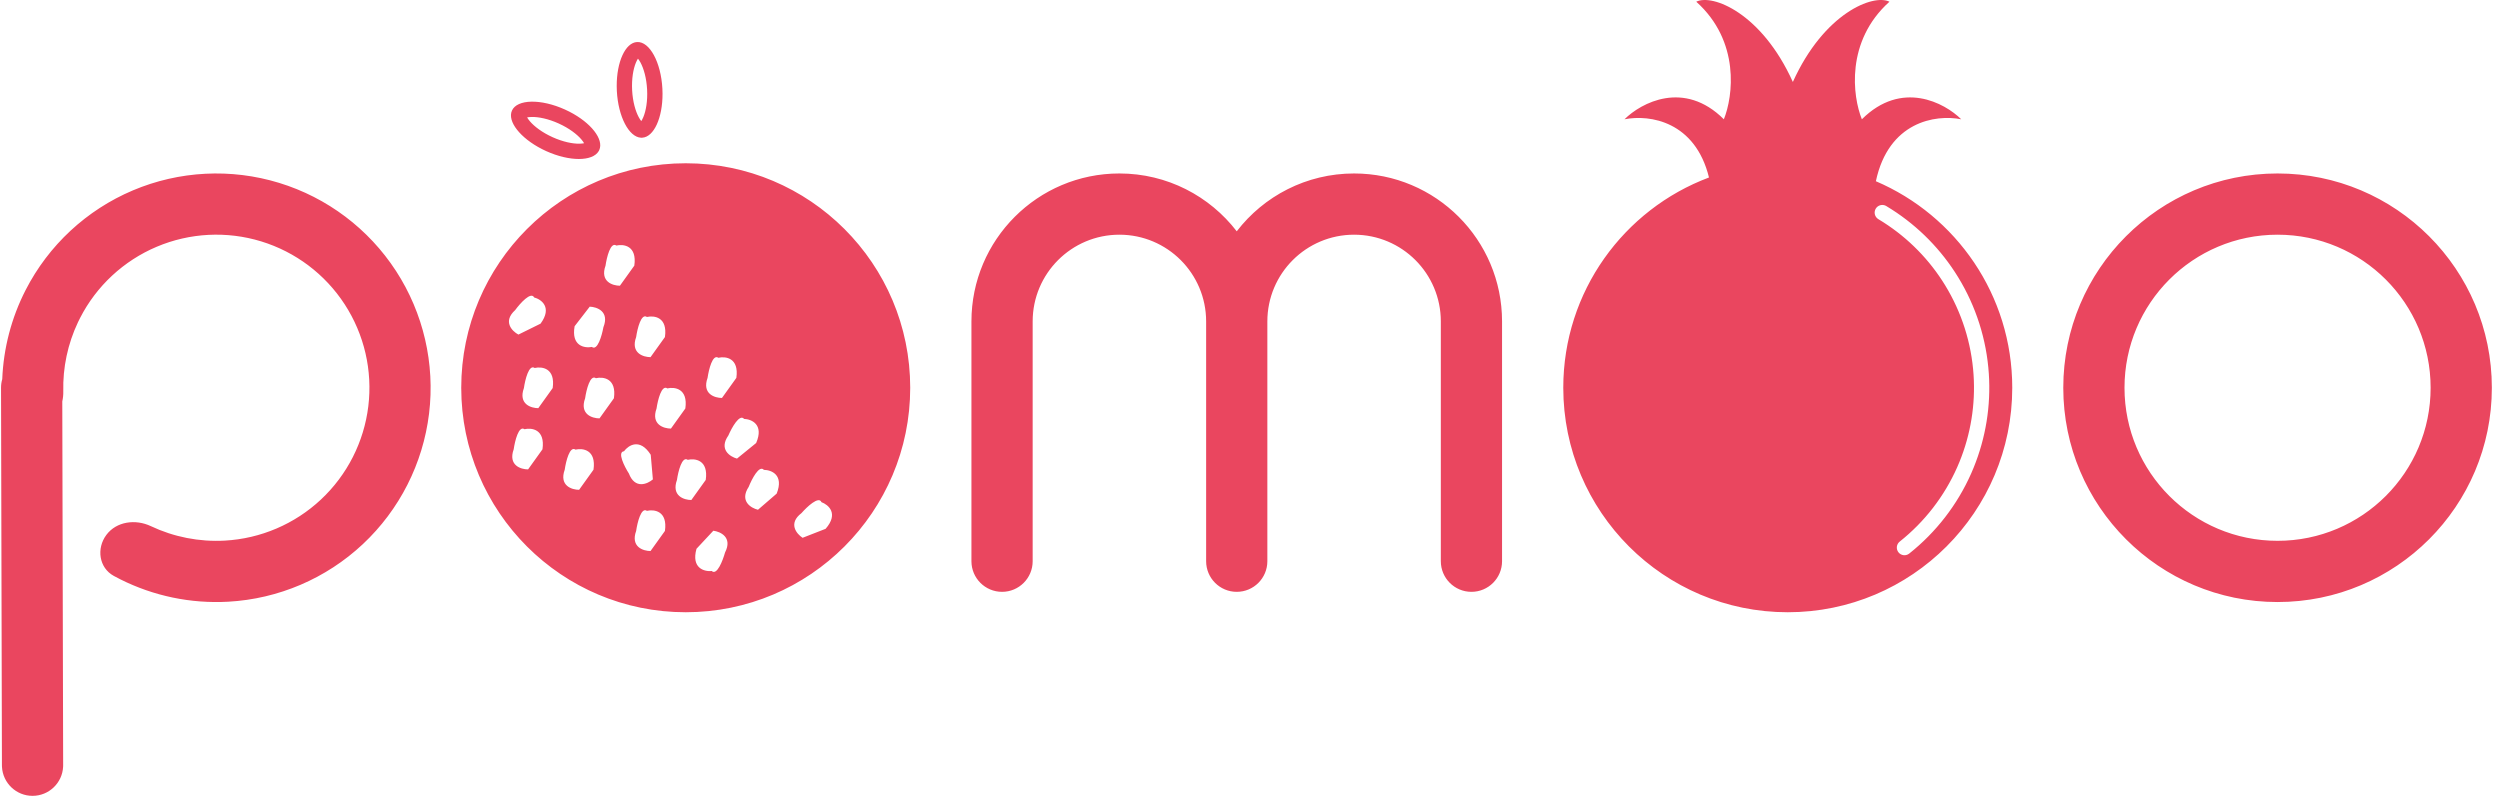 <svg width="245" height="78" viewBox="0 0 245 78" fill="none" xmlns="http://www.w3.org/2000/svg">
<path d="M13.023 18.658C17.565 16.738 22.637 16.477 27.352 17.921C32.066 19.365 36.122 22.422 38.809 26.556C41.495 30.69 42.643 35.639 42.048 40.533C41.453 45.428 39.155 49.957 35.557 53.327C31.958 56.698 27.287 58.695 22.364 58.968C18.69 59.172 15.049 58.406 11.796 56.776L11.151 56.438C9.697 55.646 9.433 53.745 10.425 52.419C11.416 51.093 13.287 50.853 14.784 51.562C17.03 52.624 19.52 53.119 22.032 52.98C25.549 52.784 28.886 51.358 31.457 48.95C34.028 46.542 35.67 43.306 36.095 39.81C36.52 36.313 35.7 32.778 33.78 29.824C31.861 26.871 28.963 24.687 25.595 23.655C22.227 22.624 18.603 22.81 15.358 24.182C12.114 25.553 9.456 28.023 7.85 31.158L7.641 31.58C6.634 33.706 6.147 36.029 6.202 38.357C6.21 38.69 6.175 39.02 6.104 39.339L6.189 74.985L6.186 75.14C6.109 76.725 4.801 77.989 3.196 77.993C1.591 77.997 0.278 76.739 0.193 75.154L0.189 75L0.101 38C0.1 37.708 0.142 37.425 0.22 37.157C0.341 34.136 1.113 31.153 2.512 28.423C4.76 24.035 8.482 20.578 13.023 18.658ZM67.201 16C79.351 16 89.201 25.85 89.201 38C89.201 50.15 79.351 60 67.201 60C55.051 60 45.201 50.15 45.201 38C45.202 25.85 55.051 16 67.201 16ZM175.7 8.033C178.753 1.264 183.591 -0.618 185.167 0.167C180.84 4.048 181.561 9.466 182.463 11.69C186.358 7.809 190.577 10.072 192.2 11.69C189.655 11.186 185.071 11.937 183.836 17.761C191.694 21.117 197.201 28.915 197.201 38C197.201 50.15 187.351 60 175.201 60C163.051 60 153.201 50.15 153.201 38C153.201 28.566 159.139 20.52 167.481 17.394C166.135 11.905 161.692 11.197 159.201 11.69C160.824 10.072 165.044 7.808 168.938 11.69C169.84 9.466 170.561 4.048 166.233 0.167C167.809 -0.618 172.647 1.264 175.7 8.033ZM223.201 17C234.799 17 244.201 26.402 244.201 38C244.201 49.598 234.799 59 223.201 59C211.603 59 202.201 49.598 202.201 38C202.201 26.402 211.603 17 223.201 17ZM132.701 17C140.709 17 147.201 23.492 147.201 31.5V55C147.201 56.657 145.858 58 144.201 58C142.544 58 141.201 56.657 141.201 55V31.5C141.201 26.806 137.396 23 132.701 23C128.007 23 124.201 26.806 124.201 31.5V55C124.201 56.657 122.858 58 121.201 58C119.544 58 118.201 56.657 118.201 55V31.5C118.201 26.806 114.396 23 109.701 23C105.007 23 101.201 26.806 101.201 31.5V55C101.201 56.657 99.858 58 98.201 58C96.544 58 95.201 56.657 95.201 55V31.5C95.201 23.492 101.693 17 109.701 17C114.385 17 118.55 19.222 121.201 22.668C123.852 19.222 128.017 17 132.701 17ZM68.256 53.781C67.723 55.697 69.031 56.032 69.751 55.96C70.26 56.422 70.832 54.943 71.054 54.145C71.816 52.656 70.607 52.102 69.907 52.011L68.256 53.781ZM184.783 20.155C184.439 19.994 184.022 20.117 183.822 20.45C183.623 20.784 183.713 21.209 184.018 21.436L184.081 21.479L184.577 21.786C187.031 23.357 189.1 25.466 190.623 27.956C192.247 30.612 193.204 33.623 193.409 36.73C193.602 39.642 193.13 42.558 192.031 45.257L191.803 45.794C190.542 48.641 188.609 51.14 186.171 53.076C185.847 53.334 185.794 53.806 186.051 54.13C186.308 54.454 186.78 54.507 187.104 54.25C189.733 52.163 191.816 49.47 193.175 46.401L193.42 45.822C194.604 42.913 195.114 39.77 194.906 36.631C194.685 33.282 193.654 30.036 191.902 27.173C190.261 24.489 188.031 22.215 185.386 20.523L184.852 20.191L184.783 20.155ZM63.399 50.063C62.835 49.671 62.459 51.212 62.342 52.032C61.778 53.606 63.047 54.001 63.752 54.001L65.163 52.032C65.445 50.064 64.105 49.899 63.399 50.063ZM223.201 23C214.917 23 208.201 29.716 208.201 38C208.201 46.284 214.917 53 223.201 53C231.485 53 238.201 46.284 238.201 38C238.201 29.716 231.485 23 223.201 23ZM80.504 49.213C80.246 48.576 79.09 49.663 78.544 50.286C77.213 51.298 78.062 52.321 78.653 52.705L80.909 51.824C82.219 50.328 81.184 49.46 80.504 49.213ZM74.862 46.047C74.406 45.533 73.679 46.942 73.372 47.712C72.454 49.11 73.596 49.791 74.281 49.957L76.114 48.374C76.85 46.527 75.586 46.053 74.862 46.047ZM67.399 45.063C66.835 44.671 66.459 46.212 66.342 47.032C65.778 48.606 67.047 49.001 67.752 49.001L69.163 47.032C69.445 45.064 68.105 44.899 67.399 45.063ZM56.399 44.063C55.835 43.671 55.459 45.212 55.342 46.032C54.778 47.606 56.047 48.001 56.752 48.001L58.163 46.032C58.445 44.064 57.105 43.899 56.399 44.063ZM63.772 44.567C62.704 42.89 61.581 43.638 61.152 44.222C60.468 44.29 61.186 45.705 61.631 46.404C62.228 47.966 63.447 47.439 63.982 46.98L63.772 44.567ZM51.399 42.063C50.835 41.671 50.459 43.212 50.342 44.032C49.778 45.606 51.047 46.001 51.752 46.001L53.163 44.032C53.445 42.064 52.105 41.899 51.399 42.063ZM72.92 41.053C72.479 40.525 71.71 41.913 71.381 42.674C70.423 44.044 71.544 44.758 72.225 44.943L74.103 43.415C74.892 41.591 73.644 41.08 72.92 41.053ZM65.399 38.063C64.835 37.671 64.459 39.212 64.342 40.032C63.778 41.606 65.047 42.001 65.752 42.001L67.163 40.032C67.445 38.064 66.105 37.899 65.399 38.063ZM58.399 37.063C57.835 36.671 57.459 38.212 57.342 39.032C56.778 40.606 58.047 41.001 58.752 41.001L60.163 39.032C60.445 37.064 59.105 36.899 58.399 37.063ZM52.399 36.063C51.835 35.671 51.459 37.212 51.342 38.032C50.778 39.606 52.047 40.001 52.752 40.001L54.163 38.032C54.445 36.064 53.105 35.899 52.399 36.063ZM70.399 35.063C69.835 34.671 69.459 36.212 69.342 37.032C68.778 38.606 70.047 39.001 70.752 39.001L72.163 37.032C72.445 35.064 71.105 34.899 70.399 35.063ZM63.399 31.064C62.835 30.671 62.459 32.212 62.342 33.032C61.778 34.606 63.047 35.001 63.752 35.001L65.163 33.032C65.445 31.064 64.105 30.899 63.399 31.064ZM56.313 31.969C55.961 33.925 57.293 34.138 58.004 34C58.553 34.413 58.985 32.887 59.132 32.071C59.753 30.518 58.499 30.078 57.794 30.053L56.313 31.969ZM52.348 29.15C52.035 28.538 50.977 29.721 50.487 30.389C49.248 31.512 50.183 32.457 50.805 32.789L52.976 31.717C54.151 30.114 53.047 29.338 52.348 29.15ZM60.399 24.064C59.835 23.671 59.459 25.212 59.342 26.032C58.778 27.606 60.047 28.001 60.752 28.001L62.163 26.032C62.445 24.064 61.105 23.899 60.399 24.064ZM50.172 10.836C50.681 9.712 53.009 9.667 55.37 10.736L55.804 10.945C57.912 12.026 59.202 13.655 58.726 14.709L58.673 14.81C58.071 15.834 55.815 15.844 53.526 14.808L53.095 14.6C50.986 13.519 49.696 11.89 50.172 10.836ZM52.105 11.463C51.902 11.467 51.758 11.485 51.657 11.507C51.707 11.596 51.788 11.719 51.919 11.874C52.353 12.387 53.122 12.978 54.145 13.441C55.169 13.905 56.121 14.095 56.793 14.082C56.996 14.078 57.14 14.057 57.24 14.035C57.19 13.946 57.11 13.824 56.98 13.67C56.546 13.156 55.775 12.566 54.752 12.102C53.728 11.639 52.778 11.45 52.105 11.463ZM62.433 4.119C63.665 4.054 64.776 6.099 64.914 8.688L64.928 9.168C64.939 11.538 64.087 13.434 62.932 13.495L62.817 13.496C61.631 13.434 60.585 11.434 60.451 8.926L60.438 8.446C60.426 6.077 61.277 4.181 62.433 4.119ZM62.52 5.747C62.464 5.833 62.392 5.96 62.315 6.147C62.058 6.769 61.89 7.724 61.949 8.846C62.009 9.968 62.279 10.9 62.6 11.491C62.696 11.669 62.781 11.788 62.846 11.867C62.902 11.782 62.974 11.654 63.051 11.467C63.307 10.845 63.476 9.89 63.416 8.768C63.356 7.646 63.087 6.715 62.767 6.124C62.67 5.946 62.586 5.826 62.52 5.747Z" fill="#EA465F"/>
</svg>
